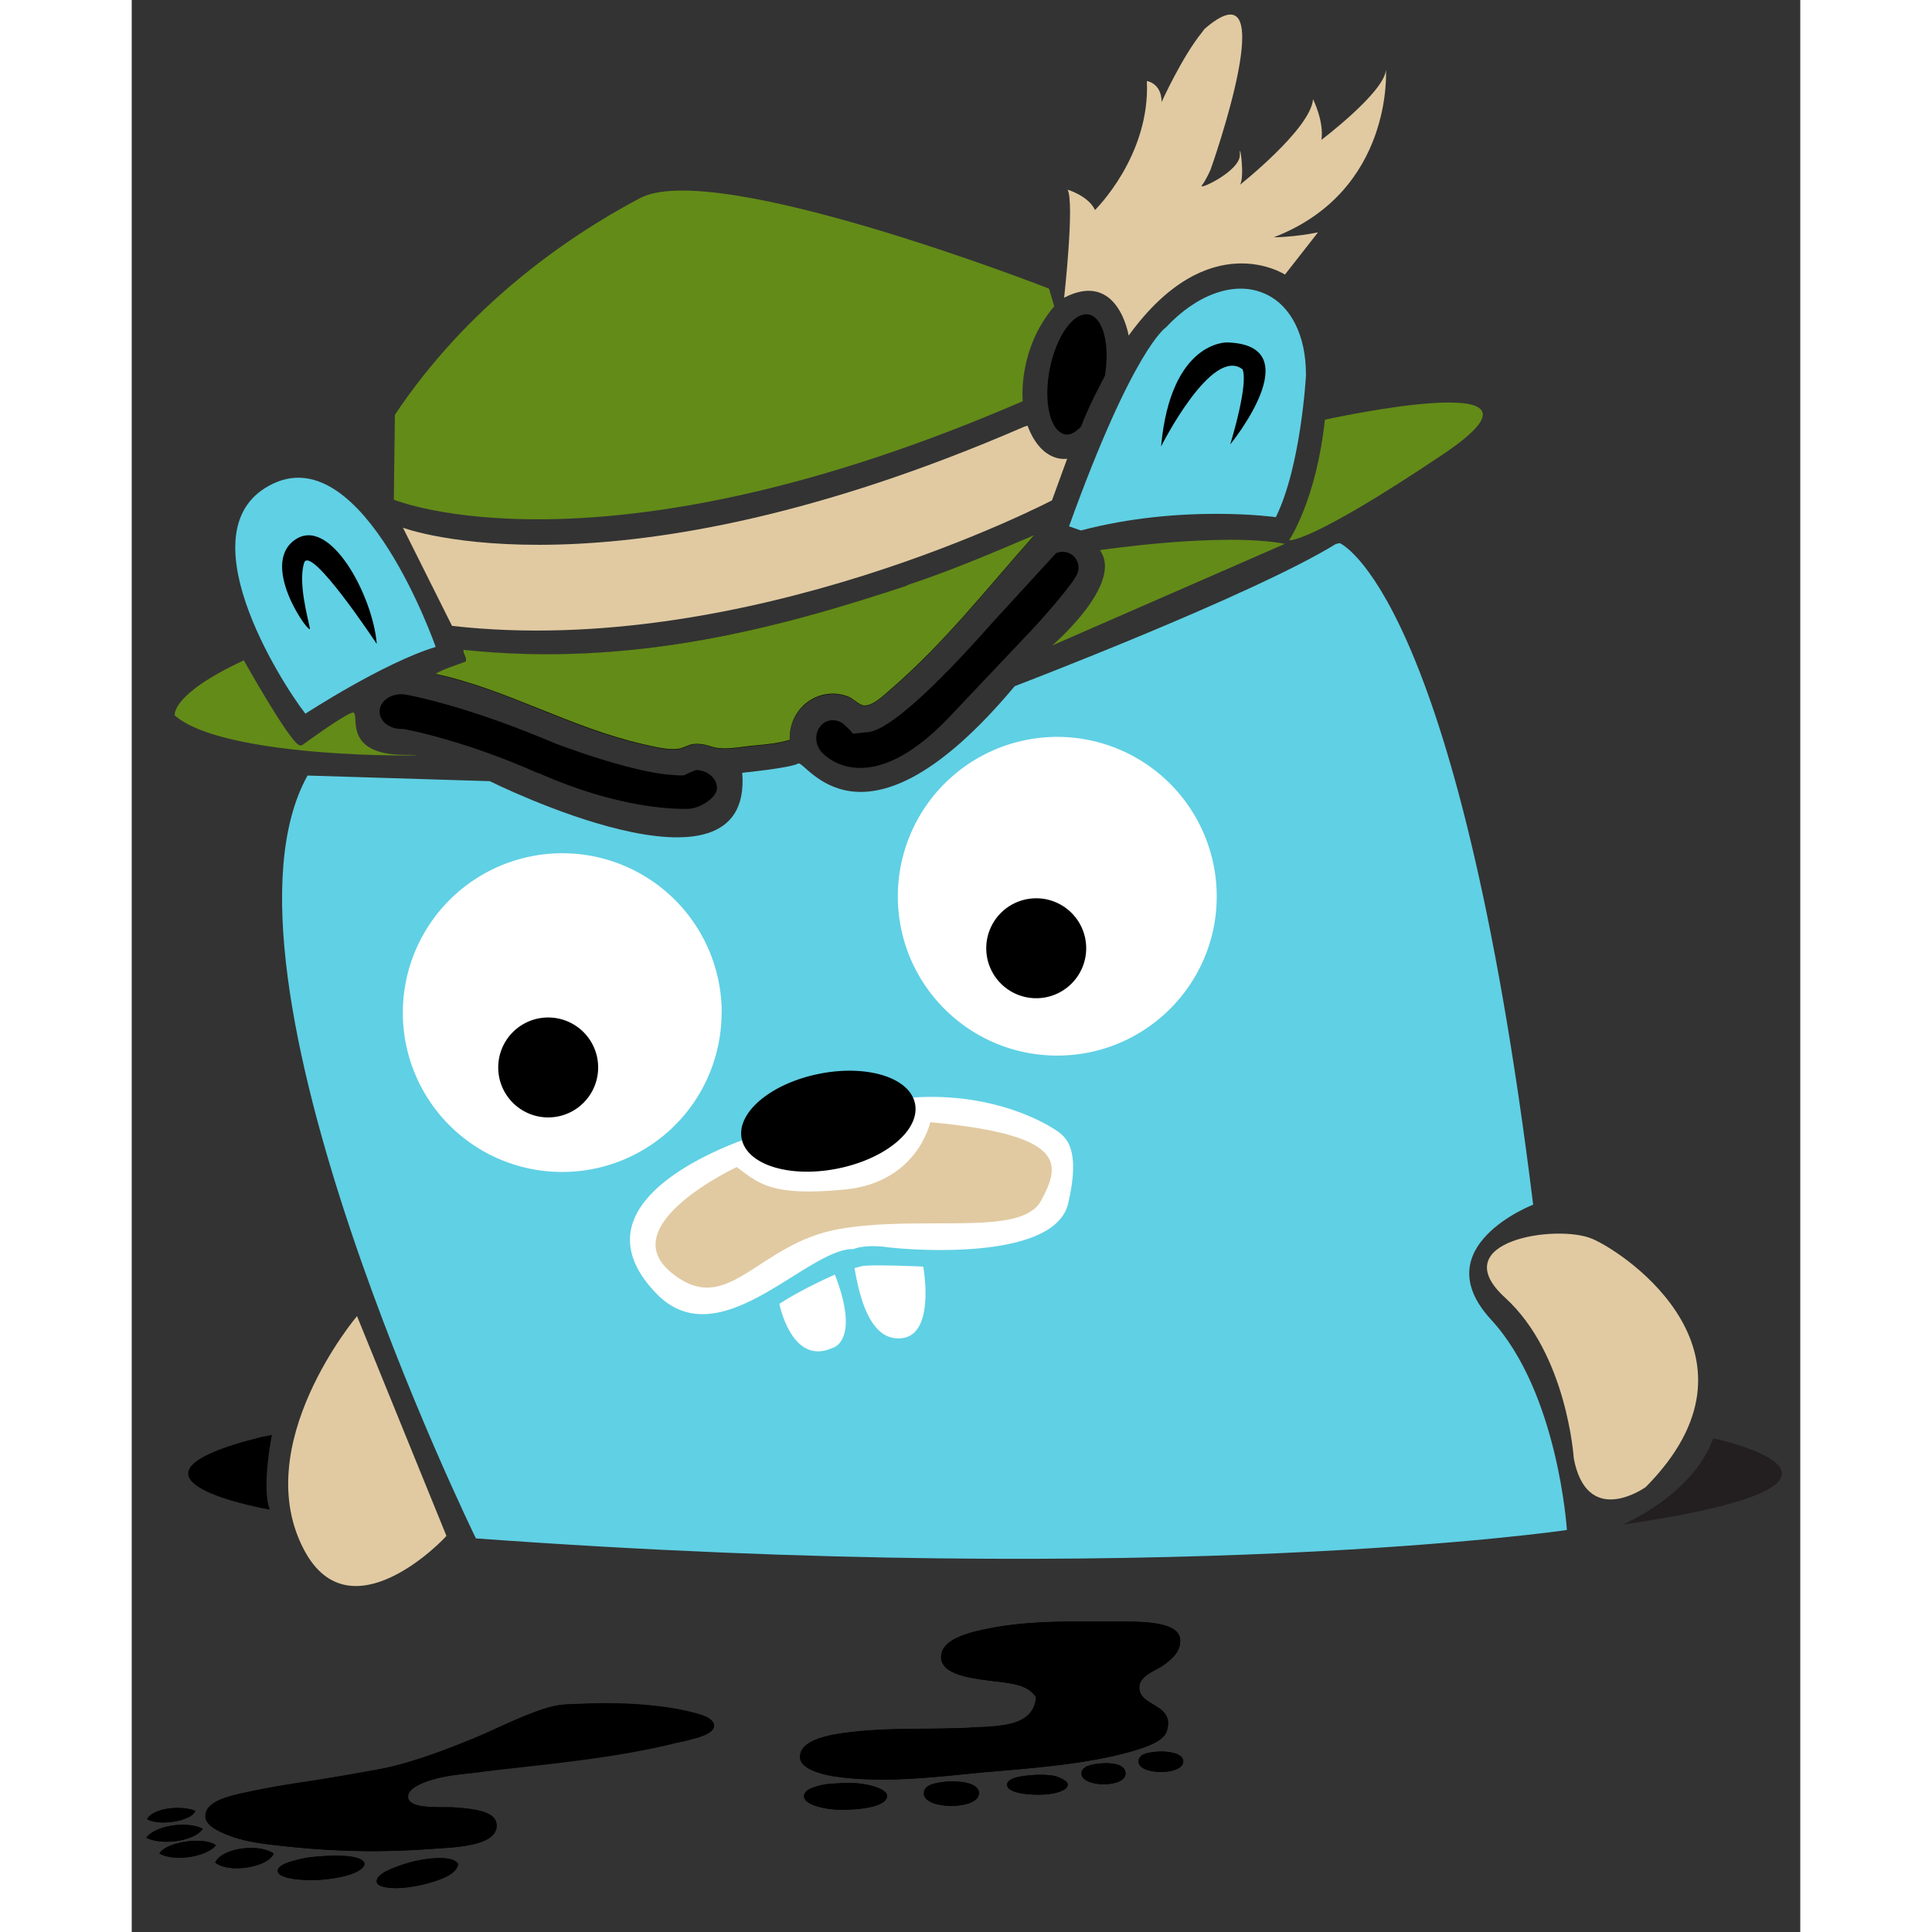 <svg xmlns="http://www.w3.org/2000/svg" xmlns:xlink="http://www.w3.org/1999/xlink" viewBox="0 0 57 66" fill="#fff" fill-rule="evenodd" stroke="#000" stroke-linecap="round" stroke-linejoin="round" width="300" height="300" font-family="Roboto" font-size="14" text-anchor="middle"><rect x="0" y="0" width="57" height="66" fill="#333333" stroke="none"/><use xlink:href="#a" x=".5" y=".5"/><symbol id="a" overflow="visible"><g stroke="none"><path d="M40.765 18.053s4.024 1.628 6.61 22.6c0 0-3.733 1.437-1.437 3.928s2.59 7.186 2.59 7.186-13.605 2.01-37.27.287c0 0-9.485-19.353-5.752-26.06l6.228.192s9.005 4.503 8.622-.287c0 0 1.658-.165 1.91-.316s2.19 3.573 7.398-2.642c0 0 8.102-3.095 10.97-4.857zM9.882 21.596s-2.45-7.043-5.55-5.575.226 6.733 1.1 7.86c0 0 2.676-1.745 4.45-2.28z" fill="#60d0e4" fill-rule="nonzero"/><path d="M30.393 57.485c-.306-.496-1.017-.486-1.716-.587-.457-.067-1.496-.18-1.524-.752-.038-.625.882-.856 1.505-.987 1.49-.315 2.977-.26 4.772-.26.77 0 1.796.048 1.88.564.07.433-.295.742-.588.94-.26.176-.785.343-.8.73-.026.685 1.234.56.94 1.504-.108.35-.714.55-1.175.686-1.463.42-3.182.563-4.866.706-1.524.13-3.473.42-5.265.165-.513-.076-1.2-.27-1.222-.634-.052-.585.914-.77 1.434-.847 1.436-.21 2.784-.117 4.35-.188 1.09-.05 2.187-.038 2.28-1.034zm-15.396.212c1.058-.05 2.545.016 3.596.282.275.07.798.183.8.47.002.307-.69.438-1.08.54-2.235.58-4.525.762-7.004 1.057-.45.055-.92.085-1.41.212-.287.074-.99.283-.964.635.03.434 1.154.316 1.622.353.602.046 1.364.12 1.4.564.08.757-1.416.8-2.163.846-2.057.154-3.825.077-5.735-.165-.372-.047-.838-.135-1.222-.282-.343-.132-.813-.33-.823-.658-.015-.49.75-.674 1.175-.776 1.577-.374 3.296-.517 4.936-.87 1.04-.224 2.067-.622 2.914-.964.925-.373 1.8-.856 2.75-1.128.38-.108.686-.093 1.198-.117zm19.51 1.646c.245-.025.913.003.917.33.006.477-1.5.475-1.524.024-.018-.283.332-.324.61-.352zm-1.927.4c.32-.03.855-.01.87.33.023.516-1.524.494-1.505 0 .01-.223.3-.298.634-.33zm-2.303.398a3.06 3.06 0 0 1 .729.024c.1.018.46.154.47.282.02.242-.492.333-.728.352-.465.04-1.307-.02-1.34-.306s.597-.332.87-.352zm-3.055.235c.37-.05 1.21-.03 1.222.376.018.582-1.867.585-1.88.024-.007-.303.372-.36.66-.4zm-3.573.043c.314-.02.626-.02.964.047.164.032.67.15.686.375.024.432-1.195.5-1.8.47-.36-.024-1.032-.163-1.034-.446-.002-.24.363-.32.47-.353.256-.074.4-.076.705-.094zm-21.978.94c-.112.343-1.227.533-1.646.282.22-.38 1.155-.478 1.646-.282zm.26.615C1.64 62.4.54 62.553 0 62.28c.3-.42 1.387-.58 1.928-.306zm.447.564c-.307.386-1.4.577-1.928.283.215-.394 1.503-.6 1.928-.283zm1.974.283c-.2.475-1.542.685-1.998.306.24-.5 1.487-.66 1.998-.306zm1.598.094c.3-.024.9-.048 1.222.047.594.176.127.495-.33.61-.47.123-.977.18-1.575.14-.28-.02-.754-.094-.776-.282-.026-.223.43-.333.587-.376.343-.096.56-.116.87-.14zm4.7.258c-.027.298-.427.47-.776.588-.38.125-.775.204-1.175.235-.26.016-.777-.002-.823-.188-.07-.278.558-.495.752-.564.4-.144.793-.23 1.152-.258.35-.026.74-.015.87.188zM30.3 17.808c.027.005.013.024 0 .024-1.573 1.766-3.043 3.657-4.89 5.242-.214.184-.603.56-.893.54-.165-.01-.372-.24-.54-.306-.99-.378-2.042.39-1.998 1.48-.365.112-.76.152-1.175.188-.395.038-.854.134-1.246.094-.3-.03-.478-.18-.87-.14-.18.02-.322.136-.54.165-.343.043-.8-.073-1.2-.165-2.5-.57-4.628-1.874-7.075-2.397.302-.184.683-.288 1.034-.42.06-.114-.122-.296-.07-.4 5.79.603 10.835-.778 15.16-2.21 1.5-.496 2.962-1.122 4.305-1.692z" fill="#000"/><path d="M25.997 19.5c-4.326 1.432-9.372 2.813-15.16 2.2-.05.103.13.286.07.4-.35.135-.732.24-1.034.42 2.446.523 4.576 1.822 7.075 2.397.395.09.86.208 1.2.165.22-.028.36-.146.54-.165.392-.04.58.112.87.14.392.04.85-.06 1.246-.094.416-.035.8-.076 1.175-.188-.043-1.1 1.004-1.86 1.998-1.48.17.065.376.295.54.306.3.02.68-.357.893-.54 1.846-1.585 3.317-3.476 4.89-5.242.013 0 .027-.02 0-.024-1.34.57-2.8 1.196-4.305 1.692z" fill="#638b18"/><path d="M28.113 58.52c-1.565.07-2.912-.02-4.348.188-.524.076-1.486.26-1.434.847.032.366.71.562 1.222.634 1.792.257 3.742-.035 5.265-.165 1.684-.143 3.403-.282 4.866-.706.457-.133 1.067-.333 1.175-.686.294-.945-.966-.82-.94-1.504.014-.383.54-.552.8-.73.293-.198.658-.507.588-.94-.085-.516-1.11-.564-1.88-.564-1.8 0-3.28-.056-4.772.26-.623.132-1.54.363-1.505.987.032.572 1.067.685 1.524.752.7.102 1.4.09 1.716.587-.093.995-1.19.984-2.28 1.034zm-14.315-.705c-.95.272-1.825.755-2.75 1.128-.847.34-1.873.74-2.914.964l-4.936.87c-.425.1-1.2.286-1.175.776.01.328.48.526.823.658.38.147.85.235 1.222.282 1.9.242 3.678.32 5.735.165.747-.056 2.242-.09 2.163-.846-.046-.444-.808-.517-1.4-.564-.468-.036-1.59.08-1.622-.353-.025-.352.677-.56.964-.635.492-.127.96-.157 1.41-.212L18.31 59c.392-.103 1.083-.234 1.08-.54-.001-.288-.524-.4-.8-.47-1.05-.266-2.538-.333-3.596-.282-.513.024-.82.01-1.198.117zm20.097 1.88c.028.452 1.533.457 1.524-.024-.004-.326-.672-.354-.916-.33-.28.03-.628.07-.61.352zm-1.95.38c-.024.494 1.524.516 1.505 0-.015-.34-.55-.36-.87-.33-.335.03-.623.106-.634.33zm-2.54.418c.033.286.874.344 1.34.305.236-.02.75-.114.728-.352-.01-.128-.38-.264-.47-.282a2.915 2.915 0 0 0-.73-.024c-.273.02-.903.072-.87.352zm-2.844.282c.013.56 1.9.558 1.88-.024-.013-.407-.853-.425-1.222-.376-.287.038-.666.096-.66.4zm-3.62-.258c-.107.032-.472.113-.47.353.003.283.674.42 1.034.446.59.04 1.8-.038 1.8-.47-.012-.226-.518-.343-.686-.375a3.474 3.474 0 0 0-.964-.047c-.305.02-.448.02-.705.094zM.024 61.645c.42.25 1.533.065 1.646-.282-.5-.196-1.427-.1-1.646.282zM0 62.28c.54.272 1.64.12 1.928-.306C1.387 61.7.3 61.86 0 62.28zm.446.54c.533.293 1.62.103 1.928-.283-.425-.305-1.713-.11-1.928.283zm1.904.306c.456.38 1.798.17 1.998-.306-.5-.353-1.758-.2-1.998.306zm2.726-.072c-.158.044-.6.154-.587.376.022.188.494.267.776.282a4.842 4.842 0 0 0 1.575-.14c.455-.12.924-.435.33-.61-.32-.095-.922-.07-1.222-.047a4.07 4.07 0 0 0-.87.14zm4.702-.07a4.4 4.4 0 0 0-1.152.258c-.2.07-.82.286-.752.564.046.19.562.204.823.188.4-.03.794-.11 1.175-.235.35-.114.75-.3.776-.588-.13-.203-.52-.213-.87-.188z" fill="#000"/><g fill-rule="nonzero"><path d="M29.986 14.078c-14.13 6.132-21.22 3.45-21.22 3.45l1.676 3.353c10.108 1.15 20.495-4.288 20.495-4.288l.52-1.424s-.86.186-1.356-1.128z" fill="#e1caa2"/><path d="m31.016 9.97-.18-.61S19.443 4.904 16.86 6.27s-5.927 3.737-8.37 7.4l-.036 2.9s7.018 2.9 21.485-3.365c0 0-.192-1.75 1.078-3.246z" fill="#638b18"/><path d="M31.893 14.115c-.17.15-.333.26-.503.226-.513-.1-.75-1.1-.53-2.23s.818-1.964 1.332-1.867c.494.097.73 1.024.552 2.1 0 0-.547 1.004-.806 1.71z" fill="#000"/><path d="M38.896 8.88s-2.6-1.7-5.34 2.084c0 0-.36-2.248-2.204-1.294 0 0 .36-3.233.12-3.69 0 0 .72.216.934.695 0 0 1.892-1.844 1.773-4.407 0 0 .503.072.503.718 0 0 .705-1.56 1.395-2.4l.066-.092c2.778-2.42.216 4.79.216 4.79s-.15.358-.302.55 1.316-.49 1.298-1.046.184.786 0 1.028c0 0 2.43-1.922 2.5-2.928 0 0 .383.766.287 1.39 0 0 2.155-1.628 2.204-2.395 0 0 .267 4.143-3.832 5.724 0 0 .67 0 1.51-.168z" fill="#e1caa2"/><path d="M40.26 13.838s8.647-1.916 4.048 1.173-5.27 2.946-5.27 2.946.934-1.385 1.222-4.12zm-1.365 4.24-7.952 3.473s2.467-2.108 1.63-3.258c0 0 4.168-.622 6.324-.215z" fill="#638b18"/><path d="M31.52 17.48c2.203-6.108 3.31-6.795 3.31-6.795 1.045-1.124 2.36-1.62 3.397-1.144.9.41 1.38 1.456 1.386 2.72v.076s-.166 3.08-1.028 4.83c0 0-3.21-.455-6.66.455z" fill="#60d0e4"/><path d="M34.665 14.75s1.724-3.43 2.776-2.638c0 0 .26.3-.414 2.57 0 0 2.78-3.397-.103-3.484 0 0-1.93-.07-2.26 3.553zM7.862 21.486s-2.27-3.435-2.476-2.75.137 1.894.2 2.225-1.735-2.11-.536-3.002 2.682 1.872 2.82 3.526z" fill="#000"/><path d="M5.217 24.96h.1S6.622 24 7.01 23.852s-.478 1.435 1.824 1.435-5.98.3-7.864-1.346c0 0-.164-.71 2.36-1.882 0 0 1.524 2.723 1.886 2.895z" fill="#638b18"/><path d="M13.32 25.886c-2.605-1.15-4.554-1.486-4.554-1.486l-.058.002c-.41 0-.74-.265-.74-.593s.332-.593.74-.593c.034 0 .068.002.102.005s1.912.32 4.887 1.563l.324.133c2.766 1.024 3.88 1.05 3.88 1.05.373.032.472.032.52-.005s.36-.157.36-.157c.393.01.71.283.71.618 0 .322-.552.673-.925.703 0 0-2.048.16-5.137-1.204zm18.514-6.9a.51.51 0 0 0 .01-.101.54.54 0 0 0-.548-.533.56.56 0 0 0-.217.043l-2.264 2.47c-.928 1.05-3.197 3.532-4.147 3.644l-.536.056c-.045-.09-.287-.305-.287-.305a.581.581 0 0 0-.554-.133c-.312.095-.48.457-.375.8.04.128.114.243.215.33s1.57 1.59 4.276-1.237l2.95-3.118s1.37-1.498 1.464-1.855z" fill="#000"/><path d="M36.565 30.12c0 3.004-2.438 5.44-5.448 5.44s-5.446-2.437-5.446-5.44a5.45 5.45 0 0 1 5.446-5.447 5.45 5.45 0 0 1 5.448 5.444zm-16.914 3.976a5.444 5.444 0 0 1-5.448 5.44 5.44 5.44 0 0 1-5.442-5.441 5.45 5.45 0 0 1 5.446-5.447 5.447 5.447 0 0 1 5.448 5.448zm4.54 8.722c.144.814.48 2.54 1.628 2.395s.72-2.443.72-2.443-1.964-.095-2.156 0zm-.67.226s-1.054.45-1.896.998c0 0 .42 2.142 1.817 1.503 0 0 .92-.203.135-2.357zm-2.677-4.76s-6.704 2.02-3.416 5.41c2.156 2.222 5.14-1.562 6.732-1.525 0 0 .365-.166 1.128-.066s5.738.497 6.202-1.492-.133-2.32-.498-2.553-2.985-1.8-6.898-.696z"/><path d="M12.02 35.966a1.7 1.7 0 1 1 3.414 0 1.7 1.7 0 1 1-3.414 0zm16.672-4.072a1.7 1.7 0 1 1 3.414 0 1.7 1.7 0 1 1-3.414 0zm-8.355 6.508c-.18-.895.993-1.884 2.633-2.216s3.107.12 3.288 1.016-.993 1.884-2.633 2.216-3.107-.12-3.288-1.016z" fill="#000"/><path d="M20.166 39.37s-4.215 1.964-2.248 3.592 2.922-1.006 5.796-1.485 6.18.287 6.85-.958.914-2.248-3.785-2.683c0 0-.43 2.06-2.922 2.3s-2.92-.192-3.687-.766z" fill="#e1caa2"/><path d="M53.528 48.635s6.96 1.475-3.102 2.95c0 0 2.383-.984 3.102-2.95z" fill="#231f20"/><path d="M48.762 49.315s-.227-3.555-2.346-5.485 1.778-2.534 2.99-2.005 6.242 4 1.816 8.474c0 0-1.89 1.362-2.42-.794z" fill="#e1caa2"/><path d="M4.287 48.52s-.36 1.796-.072 2.55c0 0-6.072-1.042-.288-2.48z" fill="#000"/><path d="M7.196 44.46S3.468 48.87 5.4 52.47c1.58 2.946 4.778-.395 4.85-.503z" fill="#e1caa2"/></g></g></symbol></svg>